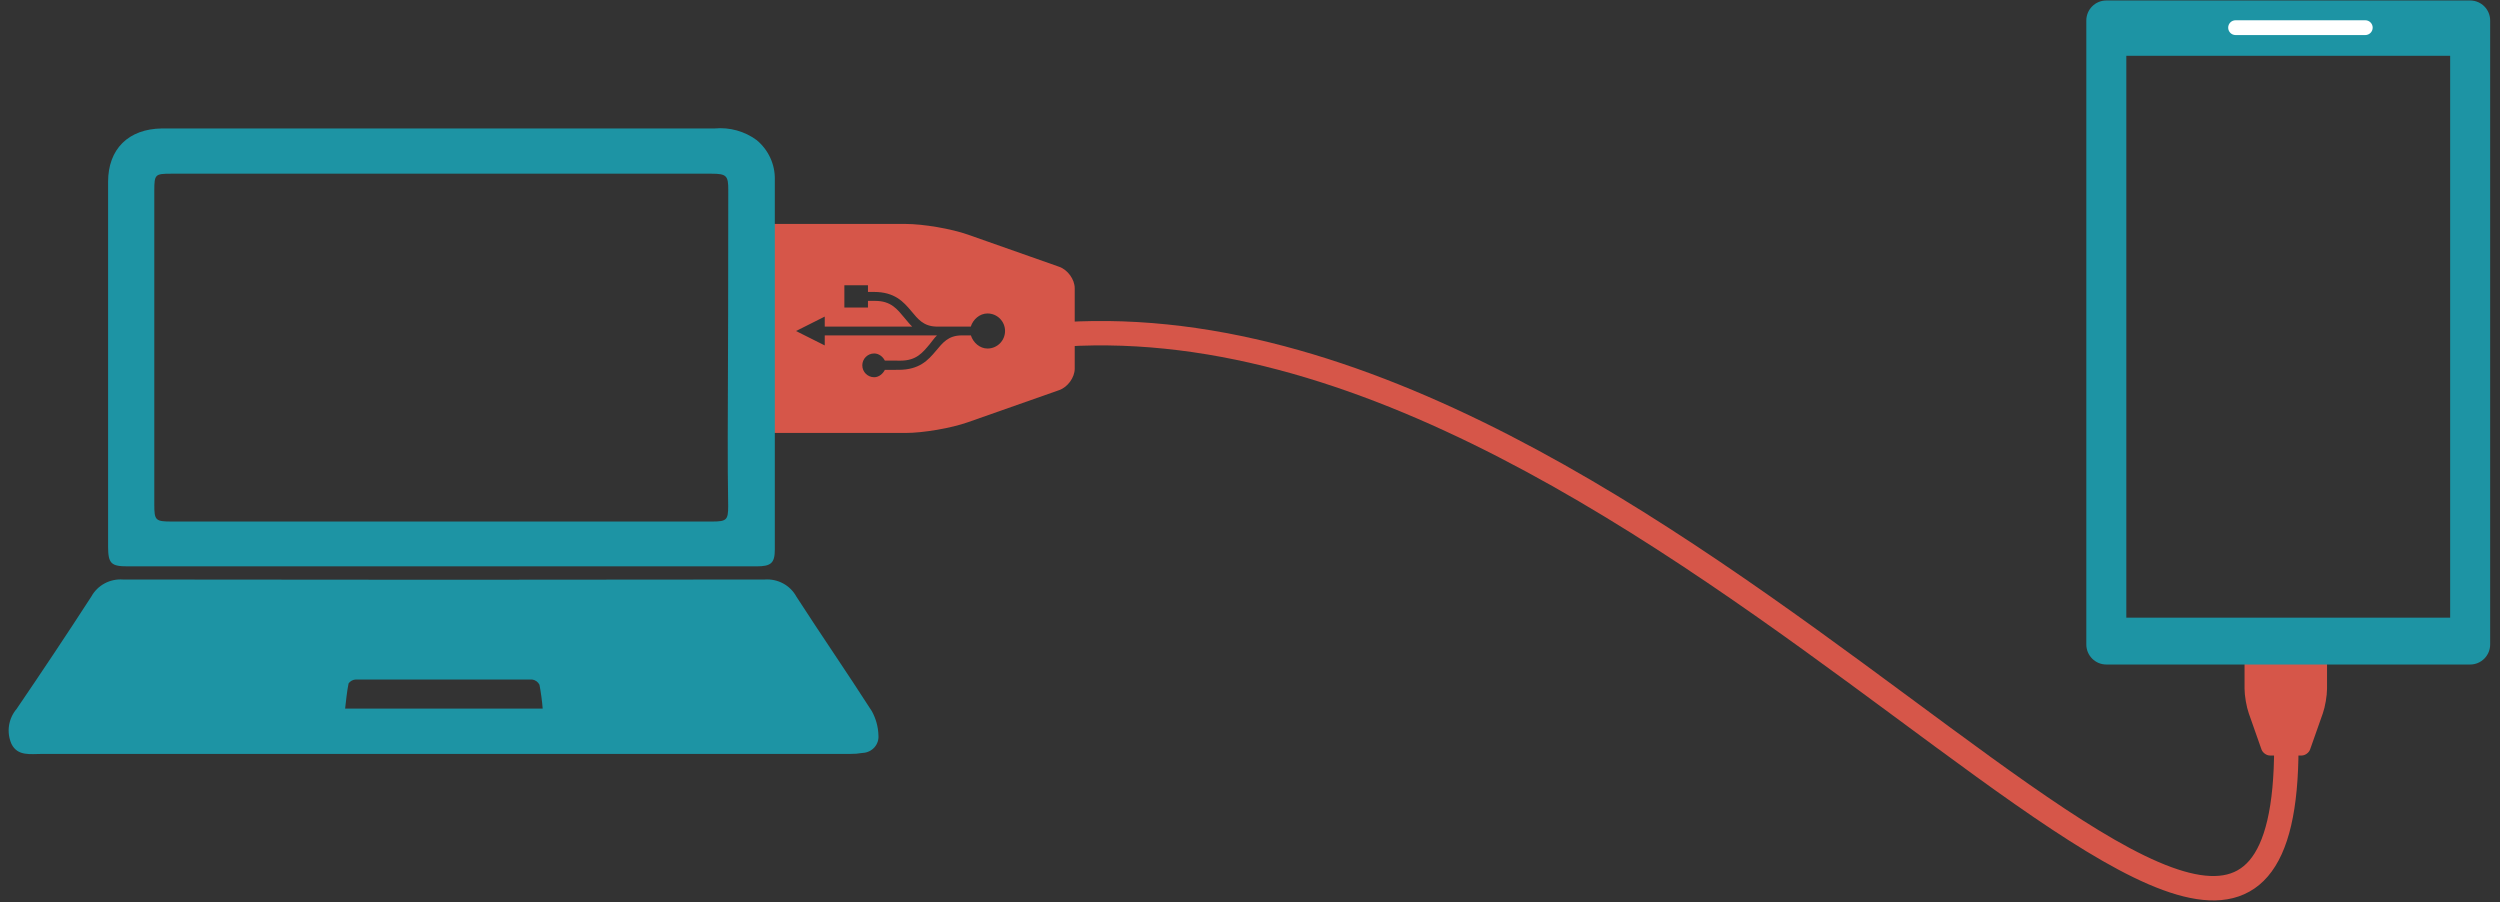 <svg width="205" height="74" viewBox="0 0 205 74" fill="none" xmlns="http://www.w3.org/2000/svg">
<rect x="0" y="0" width="205" height="74" fill="#333333" stroke="none"/>
<path d="M61.845 20.999V32.867V35.503H64.35H74.239C75.696 35.503 77.989 35.11 79.363 34.625L86.862 31.987C87.548 31.744 88.127 30.957 88.127 30.23V23.636C88.127 22.908 87.548 22.121 86.862 21.879L79.374 19.24C78 18.756 75.695 18.363 74.239 18.363H64.35H61.845V20.999ZM71.173 23.391V23.939H71.667C73.371 23.939 74.087 24.75 74.719 25.502C75.273 26.163 75.718 26.755 76.786 26.78L79.605 26.779C79.788 26.195 80.332 25.704 80.977 25.704C81.77 25.704 82.414 26.347 82.414 27.141C82.414 27.935 81.77 28.58 80.977 28.58C80.334 28.58 79.797 28.083 79.612 27.502H78.866C77.747 27.507 77.3 28.111 76.735 28.783C76.103 29.536 75.387 30.326 73.682 30.326L72.559 30.328C72.398 30.649 72.068 30.933 71.684 30.933C71.145 30.933 70.709 30.496 70.709 29.958C70.709 29.42 71.145 28.984 71.684 28.984C72.066 28.984 72.397 29.249 72.557 29.568L73.838 29.573C75.142 29.573 75.647 28.924 76.231 28.229C76.415 28.009 76.611 27.713 76.832 27.502H67.629V28.325L65.273 27.144L67.629 25.96V26.78H74.797C74.577 26.571 74.345 26.275 74.162 26.058C73.577 25.362 73.073 24.673 71.77 24.673H71.173V25.219H69.238V23.391H71.173Z" fill="#D65649"/>
<path d="M86.109 27.5C136.866 23.109 187.479 101.646 187.479 61.244" stroke="#D65649" stroke-width="2"/>
<path d="M189.776 54.151H185.094H184.053V55.139V56.471C184.053 57.046 184.208 57.951 184.4 58.493L185.441 61.452C185.537 61.723 185.847 61.952 186.134 61.952H188.736C189.023 61.952 189.334 61.723 189.429 61.452L190.471 58.498C190.662 57.955 190.817 57.046 190.817 56.471V55.139V54.151H189.776Z" fill="#D65649"/>
<path d="M71.49 58.315C69.463 55.155 67.323 52.051 65.297 48.912C65.05 48.46 64.673 48.088 64.214 47.841C63.754 47.594 63.23 47.482 62.707 47.52C45.166 47.547 27.625 47.547 10.083 47.52C9.56 47.482 9.036 47.594 8.577 47.841C8.117 48.088 7.741 48.46 7.493 48.912C5.489 52.009 3.441 55.078 1.365 58.127C1.029 58.523 0.812 59.001 0.738 59.51C0.663 60.019 0.735 60.537 0.944 61.009C1.443 62.018 2.492 61.823 3.398 61.823H69.67C70.031 61.826 70.392 61.798 70.748 61.739C70.93 61.73 71.11 61.684 71.274 61.606C71.439 61.527 71.585 61.417 71.705 61.282C71.825 61.147 71.916 60.989 71.972 60.819C72.028 60.649 72.048 60.47 72.032 60.292C72.012 59.6 71.826 58.924 71.49 58.315ZM28.297 58.127C28.383 57.431 28.44 56.735 28.583 56.039C28.651 55.943 28.742 55.864 28.847 55.808C28.952 55.753 29.07 55.722 29.189 55.719C34.003 55.719 38.816 55.719 43.63 55.719C43.759 55.736 43.883 55.785 43.988 55.86C44.094 55.935 44.179 56.035 44.236 56.15C44.359 56.797 44.447 57.45 44.5 58.106H28.297V58.127Z" fill="#1D94A4"/>
<path d="M10.461 46.441H62.044C63.235 46.441 63.535 46.169 63.535 45.049C63.535 34.942 63.535 24.836 63.535 14.73C63.55 14.115 63.423 13.505 63.165 12.944C62.907 12.382 62.524 11.884 62.044 11.486C61.059 10.761 59.833 10.421 58.605 10.533C45.739 10.533 32.873 10.533 20.007 10.533C17.767 10.533 15.52 10.533 13.28 10.533C10.526 10.568 8.863 12.224 8.863 14.911C8.863 24.887 8.863 34.864 8.863 44.84C8.87 46.204 9.113 46.441 10.461 46.441ZM14.029 14.243H58.348C59.568 14.243 59.725 14.41 59.718 15.572C59.718 22.328 59.703 29.084 59.675 35.84C59.675 37.727 59.675 39.62 59.711 41.506C59.711 42.641 59.582 42.766 58.384 42.766H14.079C12.752 42.766 12.652 42.675 12.652 41.374C12.652 32.789 12.652 24.205 12.652 15.621C12.659 14.305 12.709 14.243 14.036 14.243H14.029Z" fill="#1D94A4"/>
<path d="M172.718 0.04C171.812 0.04 171.078 0.775 171.078 1.683V52.846C171.078 53.754 171.812 54.49 172.718 54.49H202.553C203.459 54.49 204.193 53.754 204.193 52.846V1.683C204.193 0.775 203.459 0.04 202.553 0.04H172.718ZM174.358 4.575H200.913V50.648H174.358V4.575Z" fill="#1D94A4"/>
<path d="M182.711 2.268C182.711 1.933 182.982 1.661 183.318 1.661H193.953C194.288 1.661 194.56 1.933 194.56 2.268V2.268C194.56 2.603 194.288 2.875 193.953 2.875H183.318C182.982 2.875 182.711 2.603 182.711 2.268V2.268Z" fill="white"/>
</svg>
